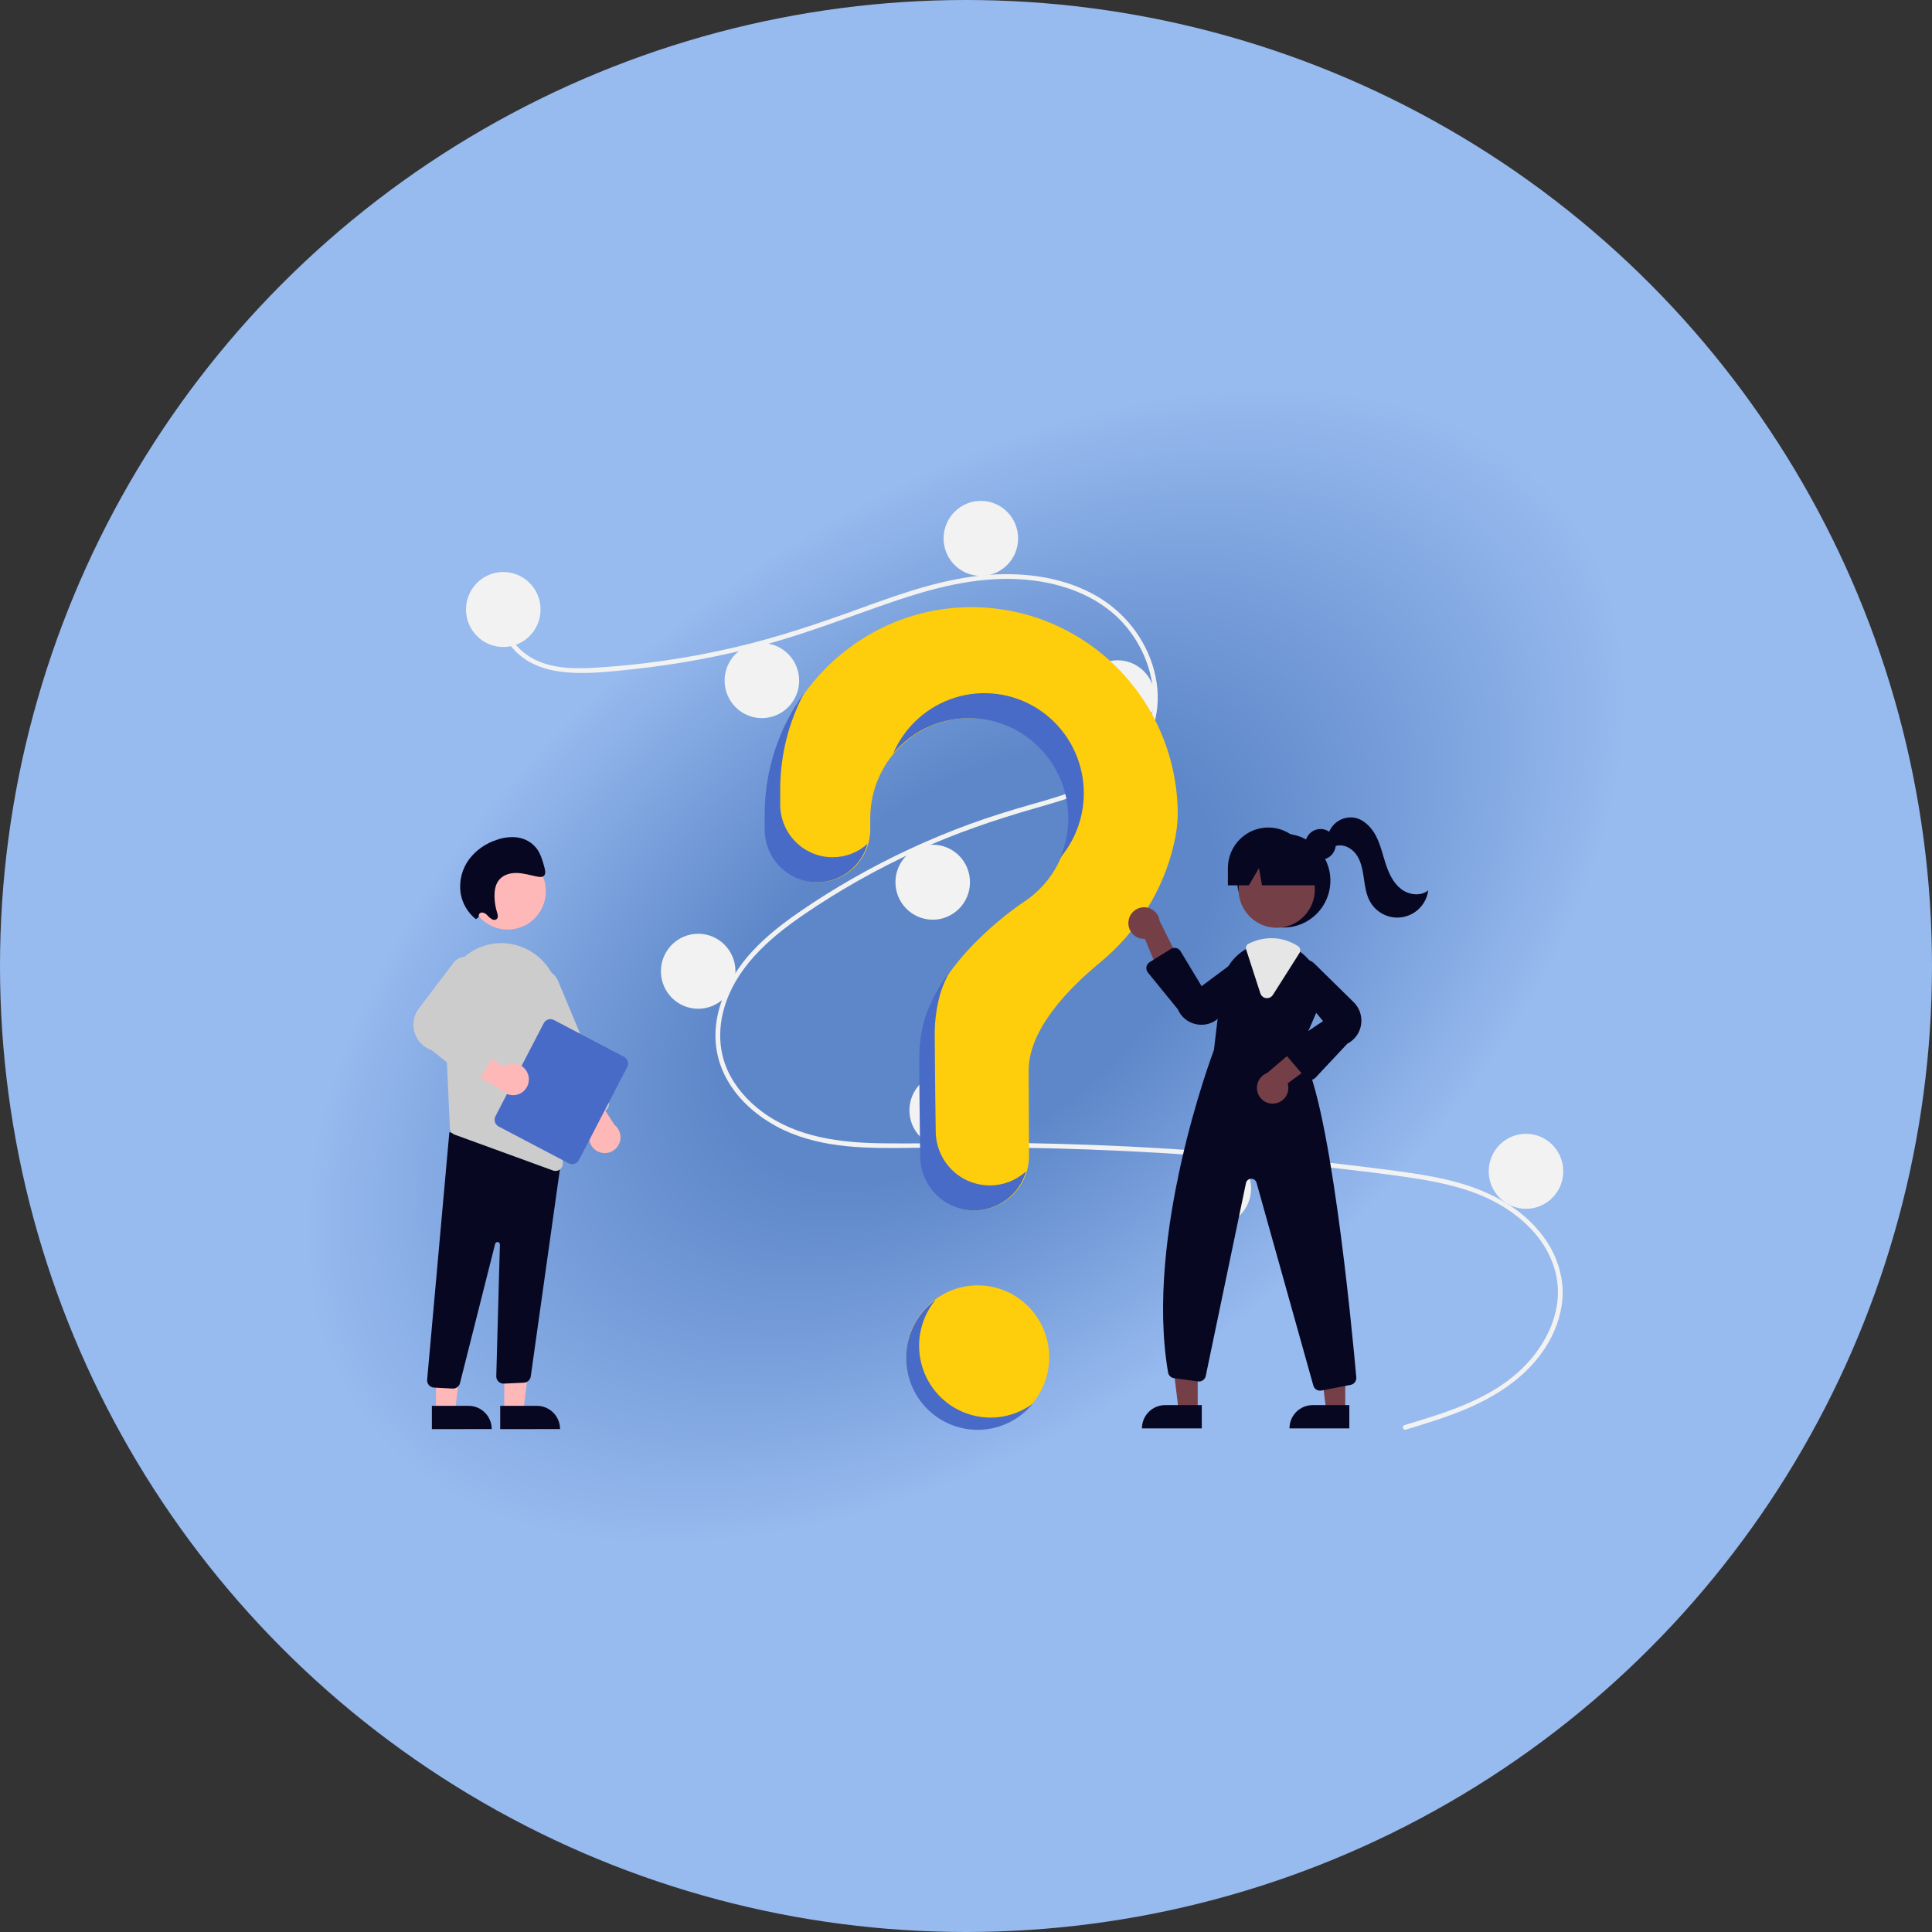 <svg width="162" height="162" viewBox="0 0 162 162" fill="none" xmlns="http://www.w3.org/2000/svg">
<rect x="0" y="0" width="162" height="162" fill="#333333" stroke="none"/>
<circle cx="81" cy="81" r="81" fill="url(#paint0_angular)"/>
<path d="M81.985 119.835C85.294 119.835 87.976 117.136 87.976 113.807C87.976 110.478 85.294 107.779 81.985 107.779C78.677 107.779 75.995 110.478 75.995 113.807C75.995 117.136 78.677 119.835 81.985 119.835Z" fill="#FECD0B"/>
<path d="M117.773 119.496C121.124 118.483 124.687 117.427 127.345 115.02C129.72 112.868 131.323 109.583 130.339 106.357C129.358 103.137 126.416 100.99 123.38 99.922C121.658 99.317 119.856 98.981 118.055 98.717C116.097 98.43 114.13 98.195 112.164 97.969C104.205 97.053 96.216 96.493 88.197 96.29C84.24 96.19 80.284 96.192 76.326 96.25C72.792 96.301 69.07 96.3 65.791 94.789C63.241 93.613 60.927 91.475 60.217 88.665C59.397 85.421 60.909 82.118 63.079 79.769C64.223 78.531 65.56 77.488 66.939 76.53C68.435 75.49 69.983 74.524 71.564 73.623C74.68 71.847 77.936 70.337 81.301 69.106C82.961 68.499 84.645 67.975 86.345 67.491C87.779 67.083 89.219 66.675 90.605 66.118C93.286 65.043 95.835 63.223 96.517 60.237C97.163 57.408 96.073 54.337 94.164 52.235C91.955 49.803 88.624 48.737 85.431 48.565C81.846 48.371 78.344 49.274 74.974 50.42C71.38 51.642 67.864 53.047 64.194 54.037C60.555 55.017 56.846 55.711 53.099 56.112C51.266 56.309 49.376 56.531 47.531 56.38C45.985 56.254 44.447 55.796 43.307 54.692C42.331 53.746 41.748 52.445 41.949 51.072C41.985 50.822 42.361 50.928 42.325 51.176C42.082 52.847 43.211 54.388 44.602 55.176C46.21 56.088 48.167 56.09 49.957 55.985C53.839 55.749 57.695 55.188 61.484 54.309C65.208 53.453 68.799 52.23 72.385 50.923C75.791 49.682 79.274 48.47 82.913 48.202C86.07 47.968 89.392 48.431 92.142 50.091C94.56 51.551 96.338 53.984 96.904 56.777C97.458 59.505 96.691 62.252 94.638 64.156C92.513 66.128 89.598 66.971 86.882 67.747C83.437 68.731 80.067 69.882 76.804 71.377C73.496 72.888 70.324 74.682 67.323 76.74C64.426 78.732 61.567 81.239 60.651 84.792C60.224 86.448 60.303 88.203 61.017 89.767C61.652 91.157 62.697 92.327 63.916 93.229C66.823 95.381 70.486 95.823 73.997 95.867C77.941 95.916 81.884 95.782 85.829 95.847C93.868 95.98 101.891 96.472 109.898 97.324C111.904 97.538 113.907 97.774 115.909 98.033C117.709 98.266 119.515 98.497 121.284 98.91C124.431 99.645 127.493 101.058 129.448 103.742C130.316 104.906 130.854 106.285 131.004 107.732C131.141 109.242 130.774 110.755 130.095 112.098C128.593 115.071 125.78 116.962 122.793 118.205C121.193 118.87 119.533 119.375 117.877 119.875C117.635 119.948 117.532 119.569 117.773 119.496L117.773 119.496Z" fill="#F2F2F2"/>
<path d="M42.201 54.252C43.927 54.252 45.326 52.844 45.326 51.107C45.326 49.37 43.927 47.962 42.201 47.962C40.475 47.962 39.075 49.37 39.075 51.107C39.075 52.844 40.475 54.252 42.201 54.252Z" fill="#F2F2F2"/>
<path d="M63.884 60.214C65.61 60.214 67.009 58.806 67.009 57.069C67.009 55.332 65.61 53.924 63.884 53.924C62.158 53.924 60.758 55.332 60.758 57.069C60.758 58.806 62.158 60.214 63.884 60.214Z" fill="#F2F2F2"/>
<path d="M82.246 48.29C83.972 48.29 85.371 46.882 85.371 45.145C85.371 43.408 83.972 42 82.246 42C80.52 42 79.12 43.408 79.12 45.145C79.12 46.882 80.52 48.29 82.246 48.29Z" fill="#F2F2F2"/>
<path d="M93.706 61.655C95.432 61.655 96.831 60.247 96.831 58.51C96.831 56.773 95.432 55.365 93.706 55.365C91.98 55.365 90.58 56.773 90.58 58.51C90.58 60.247 91.98 61.655 93.706 61.655Z" fill="#F2F2F2"/>
<path d="M78.209 77.117C79.935 77.117 81.334 75.709 81.334 73.972C81.334 72.236 79.935 70.828 78.209 70.828C76.483 70.828 75.083 72.236 75.083 73.972C75.083 75.709 76.483 77.117 78.209 77.117Z" fill="#F2F2F2"/>
<path d="M58.544 84.586C60.27 84.586 61.67 83.178 61.67 81.442C61.67 79.705 60.27 78.297 58.544 78.297C56.818 78.297 55.419 79.705 55.419 81.442C55.419 83.178 56.818 84.586 58.544 84.586Z" fill="#F2F2F2"/>
<path d="M79.381 96.248C81.107 96.248 82.506 94.84 82.506 93.104C82.506 91.367 81.107 89.959 79.381 89.959C77.655 89.959 76.255 91.367 76.255 93.104C76.255 94.84 77.655 96.248 79.381 96.248Z" fill="#F2F2F2"/>
<path d="M101.78 102.8C103.506 102.8 104.905 101.392 104.905 99.655C104.905 97.918 103.506 96.51 101.78 96.51C100.054 96.51 98.654 97.918 98.654 99.655C98.654 101.392 100.054 102.8 101.78 102.8Z" fill="#F2F2F2"/>
<path d="M127.956 101.359C129.682 101.359 131.081 99.951 131.081 98.214C131.081 96.477 129.682 95.069 127.956 95.069C126.23 95.069 124.83 96.477 124.83 98.214C124.83 99.951 126.23 101.359 127.956 101.359Z" fill="#F2F2F2"/>
<path d="M81.344 50.911C71.981 50.977 64.316 58.633 64.183 68.052C64.181 68.139 64.181 68.751 64.181 69.551C64.181 70.723 64.644 71.848 65.468 72.677C66.292 73.506 67.41 73.972 68.575 73.972H68.575C69.153 73.972 69.725 73.858 70.259 73.635C70.792 73.412 71.277 73.086 71.686 72.675C72.094 72.263 72.418 71.775 72.638 71.238C72.859 70.701 72.972 70.125 72.972 69.544C72.972 69 72.971 68.623 72.971 68.6C72.971 67.144 73.347 65.713 74.063 64.448C74.779 63.183 75.81 62.128 77.055 61.385C78.299 60.642 79.714 60.239 81.161 60.213C82.607 60.188 84.035 60.542 85.305 61.24C86.574 61.939 87.641 62.958 88.4 64.197C89.16 65.436 89.585 66.853 89.635 68.308C89.686 69.763 89.358 71.206 88.686 72.495C88.014 73.784 87.02 74.875 85.801 75.66L85.803 75.662C85.803 75.662 79.548 79.713 77.641 85.272L77.643 85.272C77.308 86.41 77.138 87.592 77.138 88.779C77.138 89.268 77.167 93.539 77.222 97.005C77.241 98.202 77.727 99.342 78.575 100.181C79.422 101.02 80.564 101.49 81.753 101.49H81.753C82.35 101.49 82.942 101.371 83.493 101.14C84.045 100.909 84.546 100.571 84.967 100.144C85.388 99.718 85.721 99.212 85.947 98.656C86.173 98.099 86.288 97.503 86.284 96.902C86.265 93.727 86.254 90.031 86.254 89.762C86.254 86.349 89.526 82.949 92.214 80.732C95.309 78.178 97.536 74.698 98.431 70.773C98.629 69.965 98.738 69.137 98.756 68.305C98.756 66.01 98.305 63.738 97.428 61.62C96.552 59.501 95.267 57.578 93.649 55.961C92.03 54.344 90.109 53.065 87.998 52.199C85.886 51.332 83.624 50.894 81.344 50.911V50.911Z" fill="#FECD0B"/>
<path d="M107.647 77.772C109.805 77.772 111.554 76.012 111.554 73.841C111.554 71.67 109.805 69.91 107.647 69.91C105.49 69.91 103.741 71.67 103.741 73.841C103.741 76.012 105.49 77.772 107.647 77.772Z" fill="#080722"/>
<path d="M100.428 118.279H98.832L98.072 112.083H100.428L100.428 118.279Z" fill="#753F47"/>
<path d="M97.691 117.82H100.77V119.771H95.752C95.752 119.515 95.803 119.261 95.9 119.024C95.998 118.788 96.14 118.573 96.32 118.391C96.5 118.21 96.714 118.067 96.949 117.969C97.184 117.871 97.437 117.82 97.691 117.82Z" fill="#080722"/>
<path d="M112.8 118.279H111.203L110.444 112.083H112.8L112.8 118.279Z" fill="#753F47"/>
<path d="M110.063 117.82H113.142V119.771H108.124C108.124 119.515 108.174 119.261 108.272 119.024C108.369 118.788 108.512 118.573 108.692 118.391C108.872 118.21 109.086 118.067 109.321 117.969C109.556 117.871 109.808 117.82 110.063 117.82V117.82Z" fill="#080722"/>
<path d="M107.054 77.795C108.82 77.795 110.252 76.354 110.252 74.577C110.252 72.799 108.82 71.358 107.054 71.358C105.287 71.358 103.855 72.799 103.855 74.577C103.855 76.354 105.287 77.795 107.054 77.795Z" fill="#753F47"/>
<path d="M108.96 88.177L110.391 84.869C110.739 84.093 110.839 83.227 110.676 82.391C110.514 81.556 110.098 80.792 109.486 80.204C109.361 80.079 109.227 79.962 109.086 79.854C108.38 79.298 107.51 78.995 106.613 78.993C106.011 78.996 105.415 79.129 104.868 79.384C104.822 79.405 104.776 79.427 104.729 79.449C104.639 79.493 104.551 79.54 104.465 79.588C103.904 79.912 103.427 80.364 103.072 80.907C102.717 81.451 102.493 82.071 102.42 82.717L101.789 88.043C101.63 88.46 95.962 103.556 97.944 115.08C97.965 115.203 98.025 115.316 98.115 115.403C98.204 115.489 98.319 115.545 98.442 115.561L100.451 115.836C100.598 115.856 100.747 115.82 100.868 115.734C100.989 115.648 101.073 115.52 101.104 115.374L104.475 99.203C104.496 99.102 104.55 99.012 104.628 98.946C104.706 98.88 104.804 98.842 104.906 98.838C105.008 98.835 105.108 98.866 105.191 98.927C105.273 98.987 105.333 99.074 105.361 99.173L110.124 116.178C110.158 116.302 110.232 116.411 110.333 116.488C110.434 116.566 110.558 116.608 110.686 116.608C110.724 116.608 110.762 116.604 110.799 116.598L113.254 116.122C113.396 116.095 113.524 116.016 113.612 115.899C113.699 115.782 113.74 115.637 113.727 115.492C113.366 111.444 111.449 91.169 108.96 88.177Z" fill="#080722"/>
<path d="M94.624 77.255C94.601 77.446 94.621 77.64 94.681 77.823C94.742 78.006 94.841 78.173 94.973 78.313C95.104 78.453 95.265 78.562 95.443 78.633C95.621 78.704 95.812 78.735 96.003 78.723L97.791 83.046L99.144 81.029L97.238 77.233C97.198 76.911 97.041 76.616 96.798 76.402C96.556 76.189 96.243 76.073 95.921 76.075C95.599 76.078 95.289 76.2 95.049 76.417C94.81 76.634 94.659 76.933 94.624 77.255L94.624 77.255Z" fill="#753F47"/>
<path d="M106.876 92.531C107.067 92.508 107.249 92.443 107.412 92.341C107.575 92.24 107.713 92.104 107.818 91.942C107.922 91.781 107.991 91.599 108.017 91.408C108.044 91.217 108.03 91.023 107.974 90.838L111.735 88.082L109.471 87.228L106.246 89.977C105.944 90.092 105.695 90.314 105.546 90.601C105.396 90.888 105.356 91.221 105.434 91.536C105.512 91.85 105.701 92.126 105.967 92.309C106.233 92.492 106.557 92.571 106.876 92.531V92.531Z" fill="#753F47"/>
<path d="M100.744 85.928C100.6 85.928 100.456 85.914 100.315 85.886C99.972 85.82 99.652 85.671 99.38 85.451C99.109 85.231 98.895 84.948 98.759 84.626L96.254 81.552C96.201 81.487 96.162 81.412 96.141 81.331C96.119 81.249 96.115 81.165 96.129 81.082C96.143 80.999 96.174 80.92 96.22 80.85C96.267 80.78 96.328 80.721 96.399 80.677L98.181 79.567C98.246 79.526 98.32 79.499 98.396 79.486C98.472 79.474 98.551 79.477 98.626 79.495C98.701 79.513 98.772 79.546 98.835 79.592C98.897 79.638 98.95 79.696 98.99 79.762L100.756 82.689L104.136 80.175C104.406 80.033 104.717 79.993 105.013 80.063C105.309 80.132 105.57 80.307 105.748 80.554C105.927 80.801 106.011 81.105 105.986 81.41C105.96 81.715 105.827 82 105.609 82.214L102.235 85.311C101.838 85.707 101.303 85.928 100.744 85.928Z" fill="#080722"/>
<path d="M109.88 90.55C109.875 90.55 109.87 90.55 109.866 90.55C109.784 90.548 109.703 90.529 109.629 90.493C109.554 90.458 109.488 90.407 109.435 90.344L107.85 88.484C107.796 88.421 107.756 88.347 107.733 88.267C107.71 88.187 107.703 88.103 107.715 88.02C107.726 87.938 107.755 87.858 107.799 87.787C107.843 87.717 107.901 87.656 107.97 87.61L110.937 85.62L108.249 82.369C108.093 82.106 108.036 81.796 108.088 81.495C108.14 81.194 108.298 80.921 108.533 80.728C108.768 80.534 109.065 80.432 109.369 80.44C109.673 80.448 109.963 80.566 110.188 80.772L113.455 83.984C113.712 84.221 113.908 84.516 114.027 84.846C114.145 85.175 114.182 85.528 114.135 85.876C114.088 86.223 113.958 86.553 113.756 86.839C113.554 87.124 113.287 87.356 112.976 87.514L110.306 90.365C110.251 90.423 110.185 90.47 110.112 90.502C110.039 90.534 109.96 90.55 109.88 90.55Z" fill="#080722"/>
<path d="M106.24 83.697C106.215 83.697 106.19 83.695 106.164 83.692C106.054 83.679 105.95 83.634 105.864 83.562C105.779 83.491 105.715 83.397 105.681 83.29L104.491 79.617C104.461 79.525 104.465 79.424 104.504 79.334C104.542 79.244 104.611 79.172 104.698 79.129L104.737 79.111C104.772 79.094 104.807 79.078 104.842 79.062C105.397 78.803 106.002 78.668 106.613 78.666C107.408 78.667 108.185 78.902 108.848 79.341C108.937 79.401 109 79.493 109.021 79.599C109.043 79.704 109.023 79.814 108.966 79.904L106.732 83.425C106.68 83.508 106.607 83.577 106.521 83.625C106.435 83.672 106.339 83.697 106.24 83.697V83.697Z" fill="#E6E6E6"/>
<path d="M110.728 72.086C111.434 72.086 112.006 71.51 112.006 70.8C112.006 70.089 111.434 69.513 110.728 69.513C110.022 69.513 109.449 70.089 109.449 70.8C109.449 71.51 110.022 72.086 110.728 72.086Z" fill="#080722"/>
<path d="M106.345 69.386C105.447 69.386 104.586 69.745 103.951 70.384C103.316 71.022 102.959 71.889 102.959 72.793V74.234H104.721L105.564 72.793L105.817 74.234H111.164L109.731 72.793C109.731 71.889 109.374 71.022 108.739 70.384C108.104 69.745 107.243 69.386 106.345 69.386V69.386Z" fill="#080722"/>
<path d="M111.385 69.918C111.526 69.474 111.819 69.093 112.211 68.844C112.604 68.595 113.071 68.493 113.531 68.556C114.346 68.693 114.99 69.352 115.374 70.088C115.757 70.824 115.935 71.648 116.193 72.438C116.451 73.227 116.817 74.021 117.468 74.532C118.119 75.043 119.119 75.182 119.759 74.656C119.686 75.204 119.443 75.715 119.066 76.117C118.688 76.518 118.195 76.79 117.655 76.894C117.115 76.998 116.557 76.929 116.059 76.696C115.56 76.463 115.147 76.079 114.878 75.597C114.541 74.993 114.453 74.284 114.353 73.599C114.253 72.913 114.123 72.203 113.72 71.641C113.317 71.079 112.563 70.711 111.922 70.967L111.385 69.918Z" fill="#080722"/>
<path d="M69.816 71.881C68.651 71.881 67.533 71.415 66.709 70.586C65.885 69.756 65.422 68.632 65.422 67.459C65.422 66.659 65.422 66.048 65.423 65.961C65.46 63.221 66.146 60.53 67.424 58.111C65.325 61.002 64.171 64.478 64.121 68.057C64.12 68.144 64.119 68.756 64.119 69.556C64.119 70.728 64.582 71.853 65.406 72.682C66.231 73.511 67.348 73.977 68.514 73.978V73.978C69.472 73.977 70.403 73.662 71.166 73.081C71.93 72.499 72.484 71.683 72.745 70.755C71.94 71.481 70.897 71.882 69.816 71.881V71.881Z" fill="#486BC7"/>
<path d="M81.641 60.228C82.989 60.293 84.3 60.686 85.464 61.373C86.627 62.06 87.607 63.021 88.32 64.173C89.033 65.326 89.457 66.635 89.556 67.988C89.656 69.342 89.427 70.699 88.89 71.944C89.667 71.026 90.238 69.951 90.564 68.791C90.89 67.63 90.964 66.413 90.78 65.222C90.596 64.031 90.159 62.893 89.499 61.887C88.839 60.881 87.971 60.03 86.954 59.392C85.937 58.754 84.796 58.344 83.608 58.191C82.419 58.037 81.212 58.142 80.068 58.501C78.924 58.859 77.87 59.461 76.978 60.267C76.086 61.072 75.377 62.061 74.9 63.167C75.725 62.19 76.762 61.418 77.931 60.908C79.1 60.398 80.369 60.166 81.641 60.228V60.228Z" fill="#486BC7"/>
<path d="M82.993 99.398C81.805 99.398 80.663 98.928 79.816 98.09C78.968 97.251 78.482 96.11 78.463 94.914C78.408 91.447 78.379 87.176 78.379 86.688C78.379 85.5 78.548 84.319 78.884 83.18L78.882 83.18C79.08 82.608 79.319 82.052 79.598 81.516C78.743 82.662 78.063 83.929 77.58 85.276L77.581 85.277C77.246 86.415 77.076 87.597 77.077 88.784C77.077 89.273 77.106 93.544 77.161 97.01C77.18 98.207 77.666 99.347 78.513 100.186C79.361 101.025 80.502 101.495 81.691 101.495V101.495C82.672 101.495 83.625 101.175 84.41 100.583C85.194 99.991 85.766 99.159 86.041 98.213C85.208 98.977 84.121 99.4 82.993 99.398V99.398Z" fill="#486BC7"/>
<path d="M42.285 118.339L43.882 118.339L44.641 112.142L42.285 112.143L42.285 118.339Z" fill="#FFB8B8"/>
<path d="M46.961 119.83L41.943 119.831L41.943 117.88L45.022 117.88C45.536 117.88 46.029 118.085 46.393 118.451C46.757 118.817 46.961 119.313 46.961 119.83V119.83L46.961 119.83Z" fill="#080722"/>
<path d="M36.555 118.339L38.152 118.339L38.911 112.142L36.555 112.143L36.555 118.339Z" fill="#FFB8B8"/>
<path d="M41.231 119.83L36.213 119.831L36.213 117.88L39.292 117.88C39.806 117.88 40.299 118.085 40.663 118.451C41.027 118.817 41.231 119.313 41.231 119.83V119.83L41.231 119.83Z" fill="#080722"/>
<path d="M37.95 116.433L36.391 116.351C36.31 116.346 36.232 116.326 36.159 116.291C36.087 116.256 36.022 116.207 35.968 116.146C35.915 116.086 35.874 116.015 35.847 115.938C35.821 115.862 35.81 115.781 35.816 115.7L37.679 94.935L46.263 97.266L47.09 97.039L44.504 115.421C44.482 115.559 44.413 115.686 44.31 115.78C44.207 115.874 44.075 115.93 43.936 115.938L42.255 116.017C42.171 116.021 42.087 116.008 42.008 115.979C41.929 115.949 41.857 115.903 41.797 115.844C41.737 115.785 41.689 115.714 41.657 115.636C41.626 115.557 41.611 115.473 41.613 115.388L41.917 104.356C41.919 104.305 41.901 104.255 41.868 104.216C41.835 104.178 41.789 104.153 41.738 104.147C41.688 104.141 41.637 104.154 41.596 104.184C41.555 104.214 41.526 104.259 41.516 104.308L38.578 115.946C38.551 116.084 38.476 116.208 38.368 116.297C38.259 116.386 38.123 116.435 37.983 116.434C37.972 116.434 37.962 116.434 37.95 116.433Z" fill="#080722"/>
<path d="M42.572 77.945C44.338 77.945 45.77 76.504 45.77 74.727C45.77 72.95 44.338 71.509 42.572 71.509C40.805 71.509 39.373 72.95 39.373 74.727C39.373 76.504 40.805 77.945 42.572 77.945Z" fill="#FFB8B8"/>
<path d="M37.247 84.182L37.598 91.817L37.725 94.595C37.73 94.716 37.771 94.833 37.843 94.93C37.914 95.028 38.013 95.102 38.126 95.142L46.374 98.149C46.441 98.174 46.511 98.186 46.582 98.186C46.663 98.186 46.744 98.17 46.819 98.138C46.894 98.107 46.962 98.06 47.018 98.002C47.075 97.943 47.119 97.874 47.149 97.797C47.178 97.721 47.192 97.64 47.19 97.558L46.851 83.83C46.829 82.704 46.417 81.62 45.686 80.767C44.955 79.914 43.952 79.344 42.848 79.155C42.768 79.143 42.687 79.13 42.605 79.12C41.921 79.034 41.226 79.101 40.57 79.314C39.914 79.528 39.312 79.884 38.807 80.357C38.285 80.841 37.874 81.434 37.604 82.095C37.334 82.756 37.212 83.469 37.247 84.182L37.247 84.182Z" fill="#CCCCCC"/>
<path d="M50.314 96.625C50.119 96.564 49.941 96.458 49.794 96.316C49.646 96.173 49.534 95.998 49.466 95.804C49.398 95.611 49.377 95.403 49.402 95.2C49.428 94.996 49.501 94.801 49.615 94.63L46.818 90.888L49.231 90.737L51.517 94.314C51.762 94.505 51.932 94.776 51.998 95.08C52.065 95.384 52.022 95.702 51.878 95.977C51.735 96.253 51.499 96.469 51.213 96.588C50.927 96.706 50.609 96.719 50.314 96.625H50.314Z" fill="#FFB8B8"/>
<path d="M48.347 93.953C48.273 93.922 48.206 93.878 48.149 93.821C48.092 93.764 48.047 93.697 48.016 93.623L43.803 83.521C43.72 83.323 43.677 83.111 43.675 82.896C43.674 82.682 43.715 82.469 43.796 82.27C43.877 82.072 43.995 81.891 44.145 81.738C44.295 81.586 44.474 81.465 44.67 81.382C44.867 81.299 45.078 81.255 45.291 81.254C45.505 81.253 45.716 81.295 45.913 81.376C46.111 81.457 46.29 81.577 46.442 81.728C46.593 81.879 46.713 82.059 46.796 82.257L51.01 92.359C51.072 92.509 51.073 92.677 51.011 92.827C50.95 92.978 50.833 93.097 50.684 93.16L48.813 93.951C48.74 93.982 48.66 93.998 48.581 93.999C48.501 93.999 48.421 93.984 48.347 93.953L48.347 93.953Z" fill="#CCCCCC"/>
<path d="M41.544 93.597L45.591 85.799C45.669 85.649 45.803 85.536 45.964 85.485C46.124 85.435 46.298 85.45 46.447 85.528L52.322 88.615C52.471 88.694 52.583 88.829 52.633 88.99C52.684 89.152 52.668 89.327 52.591 89.477L48.543 97.275C48.465 97.425 48.331 97.537 48.171 97.588C48.01 97.639 47.836 97.623 47.687 97.545L41.812 94.458C41.663 94.379 41.551 94.245 41.501 94.083C41.45 93.922 41.466 93.747 41.544 93.597Z" fill="#486BC7"/>
<path d="M44.258 90.034C44.186 89.841 44.07 89.669 43.92 89.529C43.77 89.39 43.59 89.288 43.393 89.231C43.197 89.174 42.99 89.164 42.789 89.202C42.589 89.24 42.4 89.325 42.237 89.449L38.359 86.861L38.352 89.294L42.036 91.379C42.239 91.614 42.518 91.769 42.824 91.817C43.13 91.865 43.442 91.804 43.707 91.644C43.972 91.483 44.173 91.234 44.274 90.939C44.374 90.645 44.369 90.325 44.258 90.034V90.034Z" fill="#FFB8B8"/>
<path d="M39.355 90.581L36.185 88.055C35.843 87.939 35.533 87.741 35.283 87.479C35.032 87.216 34.849 86.896 34.749 86.546C34.649 86.196 34.635 85.828 34.707 85.471C34.78 85.115 34.938 84.781 35.167 84.499L38.044 80.705C38.244 80.459 38.526 80.294 38.837 80.239C39.148 80.185 39.468 80.245 39.739 80.408C40.009 80.572 40.212 80.828 40.311 81.13C40.41 81.432 40.397 81.759 40.275 82.052L37.998 85.8L41.344 87.397C41.422 87.434 41.491 87.487 41.547 87.553C41.603 87.619 41.644 87.696 41.668 87.78C41.692 87.863 41.698 87.95 41.686 88.036C41.674 88.122 41.644 88.204 41.598 88.277L40.247 90.428C40.202 90.501 40.141 90.563 40.07 90.611C39.999 90.658 39.919 90.69 39.835 90.705C39.831 90.705 39.828 90.706 39.825 90.706C39.742 90.719 39.658 90.714 39.577 90.693C39.496 90.671 39.42 90.633 39.355 90.581V90.581Z" fill="#CCCCCC"/>
<path d="M40.155 76.882C40.141 76.842 40.137 76.799 40.142 76.756C40.148 76.714 40.163 76.674 40.186 76.638C40.209 76.602 40.24 76.572 40.277 76.551C40.313 76.529 40.354 76.516 40.397 76.513C40.483 76.517 40.568 76.54 40.646 76.579C40.724 76.617 40.793 76.671 40.849 76.737C40.965 76.872 41.1 76.988 41.249 77.083C41.404 77.162 41.614 77.15 41.702 77.001C41.785 76.86 41.728 76.672 41.678 76.509C41.55 76.094 41.479 75.663 41.466 75.229C41.451 74.744 41.519 74.238 41.786 73.86C42.13 73.371 42.746 73.186 43.329 73.2C43.911 73.213 44.485 73.394 45.062 73.508C45.261 73.548 45.495 73.568 45.628 73.413C45.77 73.248 45.718 72.98 45.658 72.757C45.501 72.178 45.336 71.58 44.972 71.112C44.579 70.627 44.018 70.309 43.401 70.223C42.809 70.149 42.209 70.218 41.648 70.423C40.735 70.712 39.932 71.276 39.346 72.037C38.741 72.847 38.48 73.864 38.619 74.867C38.755 75.741 39.215 76.53 39.907 77.076L40.155 76.882Z" fill="#080722"/>
<path d="M80.665 118.364C79.814 117.992 79.061 117.425 78.465 116.709C77.869 115.993 77.447 115.147 77.231 114.239C77.016 113.33 77.013 112.384 77.223 111.474C77.433 110.565 77.851 109.717 78.442 108.997C77.756 109.501 77.185 110.146 76.765 110.889C76.346 111.633 76.089 112.457 76.01 113.308C75.932 114.159 76.034 115.017 76.311 115.826C76.587 116.634 77.031 117.374 77.613 117.996C78.195 118.618 78.903 119.109 79.688 119.435C80.473 119.762 81.318 119.916 82.167 119.889C83.016 119.861 83.85 119.653 84.612 119.276C85.375 118.9 86.049 118.365 86.591 117.706C85.746 118.327 84.755 118.715 83.715 118.83C82.676 118.946 81.624 118.785 80.665 118.364V118.364Z" fill="#486BC7"/>
<defs>
<radialGradient id="paint0_angular" cx="0" cy="0" r="1" gradientUnits="userSpaceOnUse" gradientTransform="translate(81 81) rotate(143.073) scale(83.232 49.35)">
<stop offset="0.285" stop-color="#5D87C9"/>
<stop offset="0.766" stop-color="#97BAEF"/>
</radialGradient>
</defs>
</svg>
